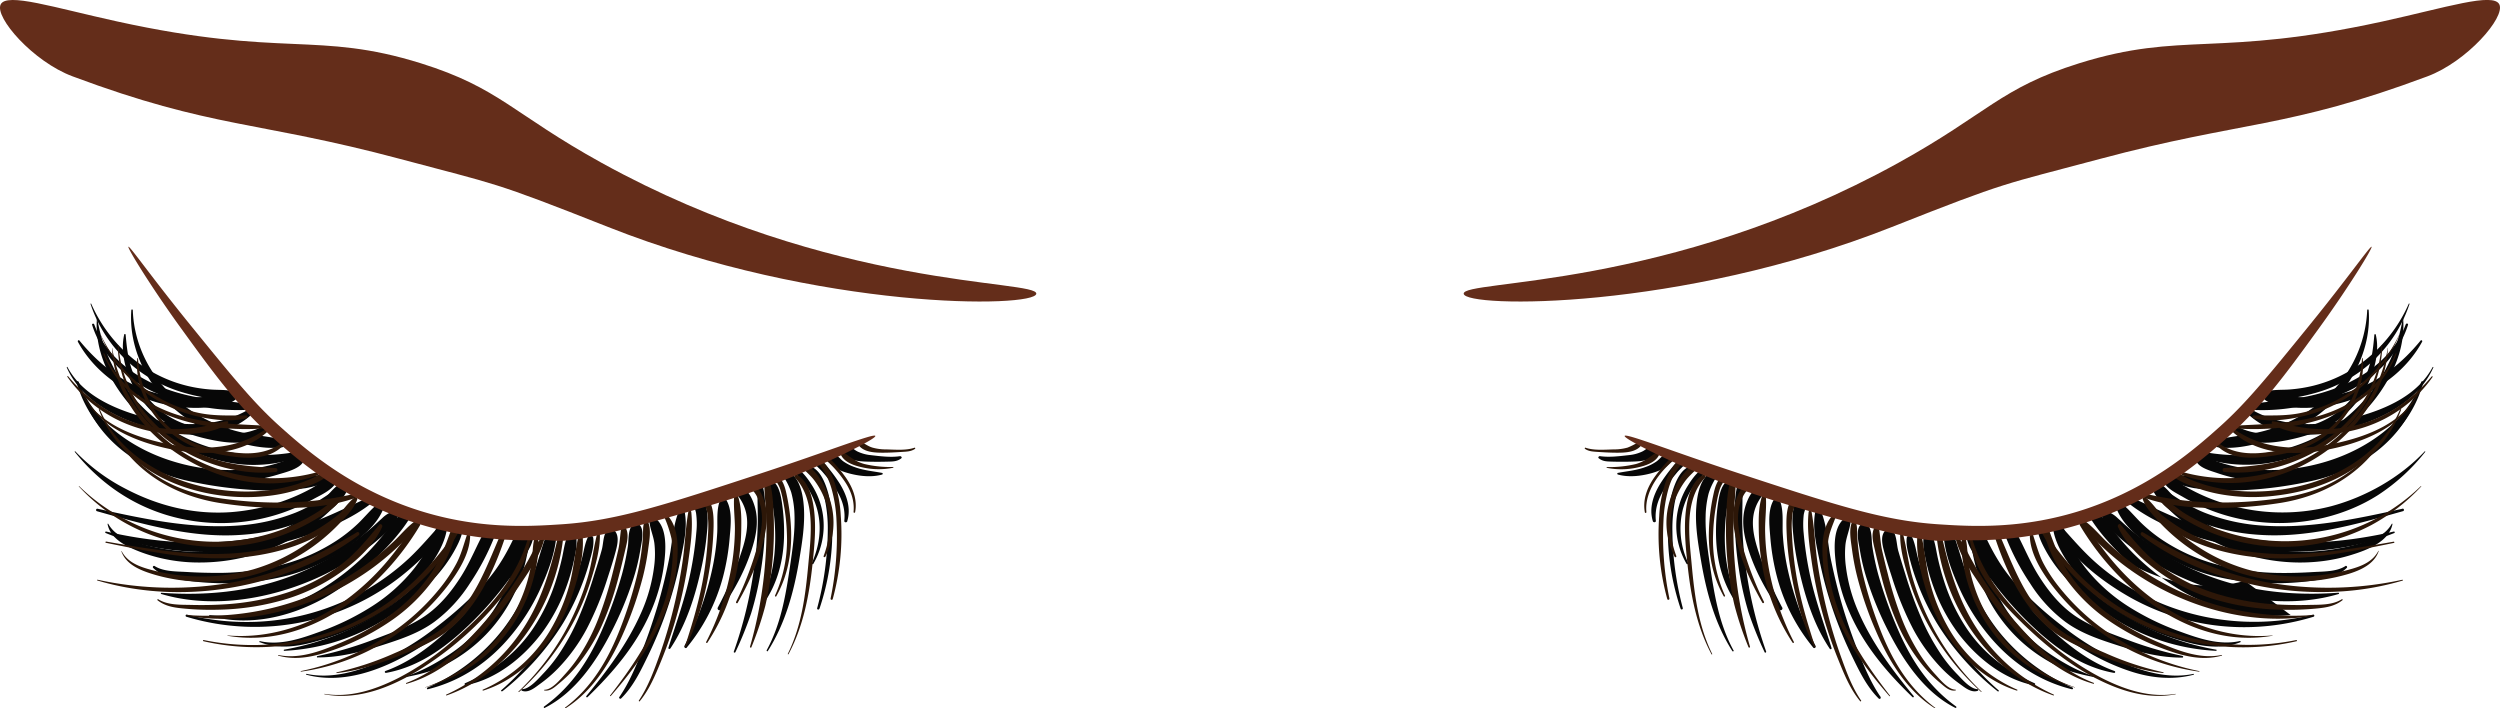 <svg xmlns="http://www.w3.org/2000/svg" width="1080" height="306" viewBox="0 0 1080 306"><g id="Слой_2" data-name="Слой 2"><g id="eyes_195095990"><g id="eyes_195095990-2" data-name="eyes_195095990"><path d="M447.68 126.91c.71-6.23-88-1.45-187.77-56.56-38.53-21.28-44.06-32.34-78.06-43C137 13.34 122.33 25 50.63 9.27 23.28 3.28 2.89-3.35.29 1.91-2.44 7.46 14.32 26.65 31.4 33 92 55.64 111.08 52.14 172.8 68.65 215.22 80 212 78 262.73 98.07 354.38 134.3 447 133.1 447.68 126.91z" fill="#642d1a"/><path d="M53.66 144.55c-1.61 6.76.3 14.58 3.14 20.75a41.37 41.37.0 0 0 13.46 16.34c6.61 4.72 14.85 7.23 22.76 8.7 7.16 1.33 16 1.9 21.54-3.62 1.15-1.15-.31-2.83-1.68-2.17-6.69 3.25-13.45 3.37-20.64 1.92s-14.39-3.23-20.5-7.37a39.56 39.56.0 0 1-12.94-15c-3.15-6.29-3.92-12.59-4.52-19.5.0-.33-.53-.45-.62-.08z" fill="#070707"/><path d="M33.09 165.25c4.19 14.51 13.86 25.67 27.09 32.84a84.2 84.2.0 0 0 46.53 9.55A64.42 64.42.0 0 0 120.12 205c3.28-1 9.37-2.42 11-5.69a1.68 1.68.0 0 0-1.42-2.48c-2.32-.3-4.65 1.4-6.76 2.2a59.86 59.86.0 0 1-6.43 2A69.51 69.51.0 0 1 102.84 203a83.85 83.85.0 0 1-28.1-3.69C57.59 194.09 40.48 182.4 34 165c-.2-.54-1-.33-.87.24z" fill="#070707"/><path d="M32.32 195.24C42.75 208.18 56 217.6 71.91 222.47a81.39 81.39.0 0 0 50.45-1.05 87 87 0 0 0 13-5.8c3.09-1.71 9.33-4.4 10.14-8.24a1.06 1.06.0 0 0-1-1.31c-3.34-.27-7 3.26-9.75 4.8a81.8 81.8.0 0 1-11 5.07 86.91 86.91.0 0 1-24.08 5.31c-16 1.11-31.32-2.7-45.43-10.1A81.66 81.66.0 0 1 32.54 195c-.14-.15-.35.07-.22.23z" fill="#070707"/><path d="M46.47 226.41c1.26 6.61 8.61 9.88 14.25 12.06A71.74 71.74.0 0 0 86.59 243a81.7 81.7.0 0 0 46.62-14.75 84.36 84.36.0 0 0 9.93-8.17c2.9-2.79 6.79-6 7.29-10.25a1.62 1.62.0 0 0-2.05-1.56c-3.86 1.43-6.39 5.61-9.31 8.39a76.48 76.48.0 0 1-10.75 8.58A78.69 78.69.0 0 1 103 236.25a81.16 81.16.0 0 1-30.94 1.06 93 93 0 0 1-14.55-3.45c-4.43-1.46-8.37-3.33-10.74-7.57a.16.16.0 0 0-.29.12z" fill="#070707"/><path d="M66.17 245.34c3.21 3.1 6.69 4.1 11 4.89a107.34 107.34.0 0 0 15.28 1.64 106.24 106.24.0 0 0 31.62-3.2 80.89 80.89.0 0 0 24.23-10.93c6.77-4.57 14.74-10.69 17.57-18.62.58-1.62-1.53-2.4-2.61-1.52-3.22 2.63-5.72 5.84-8.72 8.7a65.12 65.12.0 0 1-9.19 7.27 79.7 79.7.0 0 1-22.13 10 108.77 108.77.0 0 1-28.65 3.92c-4.59.0-9.2-.11-13.79-.39-4.44-.27-10.14-.09-14-2.58a.51.51.0 0 0-.62.79z" fill="#070707"/><path d="M90.37 266c16.77 4.74 34.43.77 49.44-7.49a99.67 99.67.0 0 0 20.13-15c6.19-5.84 12.65-12.52 17.15-19.79 1.25-2-1.73-4.41-3.33-2.57-5.31 6.15-9.95 12.67-15.77 18.4a104.58 104.58.0 0 1-19.36 15.06A79.18 79.18.0 0 1 90.4 265.71c-.15.0-.17.22.0.26z" fill="#070707"/><path d="M112.27 277.43c8.54 3.37 17.48 1.69 26-.83a103.61 103.61.0 0 0 25-11 74.81 74.81.0 0 0 19.3-17c4.78-6 10.36-14.17 10.7-22.14a1.84 1.84.0 0 0-3.41-.92c-1.91 3.36-3.08 7.19-4.88 10.64a60.09 60.09.0 0 1-6.06 9.41 74.63 74.63.0 0 1-17.91 16.13 110.77 110.77.0 0 1-22.34 11c-8.23 3-17.47 6.29-26.3 4.26a.26.26.0 0 0-.14.51z" fill="#070707"/><path d="M137.2 284c9.25.06 18.55-2.28 27.3-5.09 8.11-2.6 16.35-5.27 23.29-10.38A62.78 62.78.0 0 0 203 252a105.37 105.37.0 0 0 11-21.16c.92-2.59-3.1-4.22-4.41-1.86-3.62 6.52-6.28 13.46-10.27 19.81-3.89 6.19-8.57 12.07-14.48 16.44-6.63 4.89-14.64 7.72-22.28 10.61a157.54 157.54.0 0 1-25.41 7.58c-.39.07-.29.67.09.67z" fill="#070707"/><path d="M174.87 292.56a85.2 85.2.0 0 0 11.29-2.75 54.21 54.21.0 0 0 9.2-4.3 66.47 66.47.0 0 0 17.16-14.22A67.59 67.59.0 0 0 224.12 252a69.17 69.17.0 0 0 3.33-11.19c.65-3.16 2-7.6.18-10.56a1.38 1.38.0 0 0-2.16-.28c-2 2.49-1.77 6.14-2.36 9.16a66.92 66.92.0 0 1-29.27 43.77c-5.72 3.76-12.42 7.52-19 9.38a.13.13.0 0 0 .07.26z" fill="#070707"/><path d="M201.31 296c13.14-2.56 24.67-11.9 32.61-22.35a77 77 0 0 0 10.62-19.8 83.14 83.14.0 0 0 3.32-11.37c.79-3.62 1.63-7.25 1-10.94a2 2 0 0 0-3.53-.47c-1.43 3.19-1.78 6.63-2.54 10s-1.75 7-2.87 10.47a80.7 80.7.0 0 1-9.15 19.24c-7.34 11.24-17.61 19.07-29.84 24.37-.49.22-.12.92.35.83z" fill="#070707"/><path d="M225.58 298.45c2.83 1 5.6-1.49 7.79-3.06a58.28 58.28.0 0 0 7.55-6.48 76 76 0 0 0 12.54-17.24A135.25 135.25.0 0 0 262.38 250c1.27-3.94 2.57-7.9 3.62-11.91.83-3.14 1.84-7.51-1.38-9.57a1.8 1.8.0 0 0-2.15.28c-2 2.24-1.74 5.93-2.51 8.72-.92 3.33-1.94 6.63-3 9.93a181.77 181.77.0 0 1-7.11 19.72 95.19 95.19.0 0 1-8.82 16.05 63.62 63.62.0 0 1-6.1 7.5c-2.17 2.26-6 6.87-9.28 7a.37.37.0 0 0-.1.73z" fill="#070707"/><path d="M253.79 301.18c11-10.65 21-22.35 27.18-36.54a76 76 0 0 0 5.9-20.9c.73-5.78 1.55-15.25-3.38-19.54-1-.88-3.11-.4-2.94 1.22.32 3.12 1.69 6 2.13 9.18a40.41 40.41.0 0 1-.1 10.13 70.1 70.1.0 0 1-5.76 20.34c-5.78 13-14.5 24.69-23.52 35.62a.35.35.0 0 0 .49.49z" fill="#070707"/><path d="M289.57 280.18c6.82-10.22 10.69-22.4 13.32-34.33a121.34 121.34.0 0 0 2.68-17.68c.26-3.59.61-12.32-4.05-13.43a1.49 1.49.0 0 0-1.8 1c-.64 2 .71 4.06 1 6.09a33.92 33.92.0 0 1 .09 8.18 147.3 147.3.0 0 1-2.5 17.24c-2.25 11.16-6.16 21.75-9.55 32.58-.15.48.52.71.78.33z" fill="#070707"/><path d="M311.54 263.23c6.18-8.87 11.35-18.59 14.16-29.11 1.28-4.82 1.8-9.91.5-14.78-.85-3.18-3.11-8.79-7-8.91a1.36 1.36.0 0 0-1.35 1.35c.23 1.8 1.42 2.86 2.31 4.4a18.4 18.4.0 0 1 2.29 6c.86 4.67-.08 9.48-1.42 14a149.26 149.26.0 0 1-10.92 26.23.82.82.0 0 0 1.42.83z" fill="#070707"/><path d="M330 260.55c5.86-8.49 8.4-18.25 8.7-28.53a86.5 86.5.0 0 0-.95-15.17c-.47-3.16-1.61-9.29-5.67-9.47a1.23 1.23.0 0 0-1.22 1.22c.08 1.69 1.23 3 1.79 4.56a31.87 31.87.0 0 1 1.24 5.72 86.28 86.28.0 0 1 1 14.09c-.08 9.17-1.86 18.69-6 26.94a.64.64.0 0 0 1.1.64z" fill="#070707"/><path d="M351.39 243.51A32.6 32.6.0 0 0 351 210c-1.86-3-4.38-6.6-7.6-8.27-.64-.34-1.63.41-1.1 1.1 2 2.63 4.5 4.72 6.33 7.52A33.71 33.71.0 0 1 353 220c2.13 7.76 1 15.9-2.25 23.17-.2.44.41.82.66.39z" fill="#070707"/><path d="M366 225.18c1.71-5.6-.18-11.2-3.11-16.05a67.22 67.22.0 0 0-4.93-6.83c-1.48-1.88-2.89-3.89-5.51-3.68-.61.0-1.21.75-.77 1.35 1 1.44 2.41 2.49 3.58 3.83a78.89 78.89.0 0 1 5 6.3c3.14 4.45 5.06 9.39 4.48 14.9-.08.77 1.09.87 1.3.18z" fill="#070707"/><path d="M381.07 204.3c-4-.76-8-1.08-11.85-2.51a19.58 19.58.0 0 1-4.89-2.48c-1.37-1-2.24-2.41-3.84-3.1-1-.43-2.74.0-2.56 1.47.52 4.08 5.25 5.84 8.79 6.8 4.52 1.23 9.79 1.81 14.35.53.33-.09.37-.64.0-.71z" fill="#070707"/><path d="M379.84 197.63a0 0 0 1 0 0-.06.0.0.0 0 0 0 .06z" fill="#070707"/><path d="M388.75 197.08c-4 .6-8.66.0-12.69-.47a17.3 17.3.0 0 1-5.47-1.49c-1.64-.77-2.91-2.26-4.65-2.7a1.82 1.82.0 0 0-2.21 2.22c.88 4.38 7.62 4.69 11.11 4.79 2.83.09 5.67.08 8.5.0 2.22-.05 4.15.0 6-1.42.49-.39-.07-1-.54-.93z" fill="#070707"/><path d="M132.32 291.47c15.94 4.28 32.63-2.07 46.3-10.14 13.44-7.93 26.58-18.36 36.47-30.48 5.15-6.32 9.82-13.56 10.54-21.86.08-1-1.48-1.42-1.88-.51-3.73 8.52-7.92 16.34-14.18 23.3a160.1 160.1.0 0 1-20.47 18.65 121.08 121.08.0 0 1-24.68 15.19c-9.89 4.46-21.14 7.79-32 5.49a.19.19.0 0 0-.1.36z" fill="#070707"/><path d="M122.78 281.17a90.8 90.8.0 0 0 46.9-15.87 98.61 98.61.0 0 0 18.87-16.5 60.7 60.7.0 0 0 7.4-10.25c1.91-3.4 4.25-7.78 4-11.78a1.52 1.52.0 0 0-2.81-.77c-2 3.4-2.92 7.42-4.91 10.89a62.33 62.33.0 0 1-7.39 10.16A95.11 95.11.0 0 1 166.76 263a114.91 114.91.0 0 1-44 17.65c-.29.06-.22.54.07.53z" fill="#070707"/><path d="M80.48 266.42a102.06 102.06.0 0 0 95.76-19.91c7-5.93 13.44-12.56 17.49-20.81.47-.95-.74-2-1.54-1.19-5.16 5.57-10 11.51-15.53 16.7a101.22 101.22.0 0 1-18.37 13.58 103.28 103.28.0 0 1-47.67 13.83 105.59 105.59.0 0 1-29.89-3.12.48.48.0 0 0-.25.92z" fill="#070707"/><path d="M69.7 256.62c18.66 5.53 39.33 3.25 57.5-3.07a118.06 118.06.0 0 0 25.43-12.39 103.43 103.43.0 0 0 11.25-8.51 67 67 0 0 0 5.22-4.88 10.33 10.33.0 0 0 3-5.48 1.31 1.31.0 0 0-1.6-1.59 12.46 12.46.0 0 0-5.36 3.12c-1.55 1.39-3.05 2.84-4.63 4.2a121 121 0 0 1-10.74 8.26A112.29 112.29.0 0 1 125.47 249c-17.84 6.67-36.8 8.47-55.69 7.08a.29.29.0 0 0-.08.57z" fill="#070707"/><path d="M45.72 230.29c28.6 11.74 62.34 10.16 91-.44 8.21-3 16.28-6.72 23.23-12.06a1.48 1.48.0 0 0-1.5-2.56c-8.89 4.08-17.59 8.5-26.9 11.64a143.74 143.74.0 0 1-28.07 6.45c-19.34 2.41-38.66.63-57.59-3.69a.34.34.0 0 0-.19.66z" fill="#070707"/><path d="M41.89 220.85c20.34 5.72 41.35 11.79 62.71 10.18a85.06 85.06.0 0 0 25.67-5.77c7.74-3.14 15.86-7.63 20.52-14.83a1.23 1.23.0 0 0-1.67-1.67c-7 4.51-13.48 9.49-21.28 12.64a82.45 82.45.0 0 1-25 5.64c-20.48 1.48-40.76-2.87-60.64-7.26a.55.55.0 0 0-.29 1.07z" fill="#070707"/><path d="M38.79 177.84c8.26 15.7 24.29 25.64 41.21 29.63a171.18 171.18.0 0 0 29.72 4.21 122.06 122.06.0 0 0 15.42-.06q3.51-.26 7-.75a41.28 41.28.0 0 0 8.14-2.31 1.78 1.78.0 0 0-1-3.43c-2.52.34-4.95.35-7.48.75s-5.16.68-7.76.87a125.1 125.1.0 0 1-13.83.13 189.18 189.18.0 0 1-28.67-3.22c-8.72-1.72-17.2-4.46-24.7-9.31a73.11 73.11.0 0 1-17.72-16.8c-.17-.23-.49.06-.37.29z" fill="#070707"/><path d="M41.87 137.36c-1.18 15.3 6.66 29.72 17 40.56A74.1 74.1.0 0 0 99.62 2e2a58.64 58.64.0 0 0 28-2 1.35 1.35.0 0 0-.71-2.61c-19.44 3.36-39.89-.38-56.09-11.8A69.37 69.37.0 0 1 42 137.34c0-.09-.15-.06-.15.0z" fill="#070707"/><path d="M56.73 134c-1.19 15.85 6.48 31.77 18.16 42.25a66.08 66.08.0 0 0 21.33 12.61c7.82 2.9 17.15 5.44 25.54 4.39 1.75-.22 2.54-3 .46-3.39-7.74-1.62-15.5-2-23.08-4.5a66.66 66.66.0 0 1-21.32-11.41C65.65 164 57.92 149.71 57.37 134a.32.32.0 0 0-.64.0z" fill="#070707"/><path d="M39.79 140.35c3.74 12.05 13 21.77 24 27.7a75 75 0 0 0 20.76 7.1A82.92 82.92.0 0 0 107.8 177c1.21-.1 1.69-2 .31-2.29-7-1.26-14.11-1.63-21.12-2.81a79.42 79.42.0 0 1-20.47-6c-11.4-5.3-21.38-13.68-25.81-25.75-.21-.56-1.1-.34-.92.26z" fill="#070707"/><path d="M28.83 158.74c5.86 13.21 19 20.74 32.2 25 15.6 5.08 35.15 7.25 48-5a1.23 1.23.0 0 0-1.48-1.92c-14.28 8.34-30.58 7.51-46 3.21-12.53-3.5-26-9.4-32.41-21.46-.1-.18-.35.0-.27.16z" fill="#070707"/><path d="M33.63 147.62c6.06 11.1 16.35 19.34 28 24.09a62.12 62.12.0 0 0 21 4.46 54.32 54.32.0 0 0 10.19-.58c3.1-.46 7.35-1.14 9.53-3.6a1.15 1.15.0 0 0-.5-1.91c-2.79-.7-6 .36-8.77.77a78 78 0 0 1-10.45.9A56.76 56.76.0 0 1 63 168.45c-11.47-4.08-21.06-12-28.69-21.34-.31-.39-.89.1-.66.51z" fill="#070707"/><path d="M39.11 131.32a58.91 58.91.0 0 0 22.24 29.8 61.62 61.62.0 0 0 18.52 8.66c6 1.68 14.2 3.57 20.33 1.45 1-.35 1.23-2 0-2.3-2.94-.62-6-.43-9-.65a62.87 62.87.0 0 1-10-1.52 59.05 59.05.0 0 1-18.13-7.69A63.86 63.86.0 0 1 39.4 131.2c-.07-.17-.35.0-.29.12z" fill="#070707"/><path d="M217 298.65a113.39 113.39.0 0 0 26.27-29.48 106 106 0 0 0 8.38-17.28 98.49 98.49.0 0 0 3.05-9.37c.88-3.27 2-6.69 1.59-10.09-.12-1.05-1.65-1.78-2.22-.6-1.38 2.8-1.77 5.87-2.54 8.89s-1.68 6-2.68 9a115.67 115.67.0 0 1-8 18 107.56 107.56.0 0 1-24.3 30.46c-.28.24.13.64.42.41z" fill="#070707"/><path d="M206.48 273.42a0 0 0 1 0 0-.06s0 .06.0.06z" fill="#070707"/><path d="M184.94 297.72c14.32-3.51 26.51-11.87 35.85-23.2A89.28 89.28.0 0 0 233 255.3c3.25-7.05 6.31-14.7 7.22-22.45.33-2.79-3.8-3-4.63-.63-2.42 6.84-4 13.83-7 20.47a93.88 93.88.0 0 1-11.09 18.88A82.7 82.7.0 0 1 184.72 297a.4.4.0 0 0 .22.77z" fill="#070707"/><path d="M235.4 305.76c13.08-6.58 22.18-20 28.67-32.69a146.71 146.71.0 0 0 9.37-22.48 87.31 87.31.0 0 0 3.18-13c.45-3 2.13-9-.68-11.16a1.73 1.73.0 0 0-2-.26c-2.84 1.86-2.24 6.91-2.71 9.93a109.44 109.44.0 0 1-2.57 12.13 186.15 186.15.0 0 1-7.85 22.23c-5.79 13.79-13.44 25.92-25.74 34.75a.34.34.0 0 0 .35.59z" fill="#070707"/><path d="M268.34 301.71c5.16-5.07 8.32-11.67 11.45-18.11a174.91 174.91.0 0 0 8.28-20 172 172 0 0 0 5.83-21.39c1.41-6.94 3.26-14.36 1.82-21.41-.28-1.36-2-1-2.45.0-2.64 6.47-2.85 13.78-4.21 20.61S286 255.22 284 262c-2 6.58-4.18 13.08-6.73 19.45-2.68 6.72-5.58 13.7-9.73 19.67-.33.48.39 1 .79.61z" fill="#070707"/><path d="M296.68 279.74a80.46 80.46.0 0 0 15.69-30.63 98.13 98.13.0 0 0 2.86-16.94c.44-5.25 1.37-12.43-2-17a1 1 0 0 0-1.74.0c-2.23 4.45-1.39 10.21-1.65 15a101.66 101.66.0 0 1-2.45 17A132 132 0 0 1 295.68 279c-.32.6.52 1.36 1 .77z" fill="#070707"/><path d="M317.67 281.78a156 156 0 0 0 6.84-16.88 130.07 130.07.0 0 0 4.3-19.09 149 149 0 0 0 1.72-18.38c.19-6.19.36-12.76-1.33-18.77a.85.85.0 0 0-1.67.22c-.59 6 0 12-.2 18A160.51 160.51.0 0 1 325.67 246 182 182 0 0 1 317 281.51c-.14.36.47.62.63.27z" fill="#070707"/><path d="M331.69 281.25c7.59-11.94 11.29-25.64 13.6-39.46 1.24-7.41 2.46-15 2-22.5-.37-5.61-1.67-13.2-7.26-16-1.24-.62-2.89.7-2 2a27.49 27.49.0 0 1 3.8 7.48 41 41 0 0 1 1.39 9.73c.25 7.1-.78 14.22-1.8 21.22-1.87 12.8-3.93 25.69-10.21 37.18a.32.32.0 0 0 .55.32z" fill="#070707"/><path d="M354 263a105.71 105.71.0 0 0 5.56-35.72 55.32 55.32.0 0 0-1.73-14.09c-1.08-3.87-3-9.27-6.78-11.31a.55.55.0 0 0-.74.74c.92 2.06 2.47 3.77 3.49 5.79a32.22 32.22.0 0 1 2.45 7 60.23 60.23.0 0 1 1.35 14A132.37 132.37.0 0 1 353 262.79a.48.48.0 0 0 .92.25z" fill="#070707"/><path d="M166.77 290.69C181.84 288 194 278.52 204.64 268a150.72 150.72.0 0 0 14.88-17.24q3.31-4.44 6.31-9.11c2-3.17 4.12-6.19 4.61-10 .2-1.57-1.86-1.95-2.81-1.16-2.64 2.18-4.11 5.31-5.91 8.19s-3.84 5.92-5.92 8.78a156.9 156.9.0 0 1-14.19 16.81c-9.88 10.24-21.45 20.7-35.06 25.58a.42.42.0 0 0 .22.82z" fill="#070707"/><path d="M59.3 154.84c-1.34 14 7.48 28.43 19.22 35.54 6.93 4.21 15.26 6 23.24 7 6.91.82 14.74.6 20.08-4.45.56-.52-.17-1.52-.83-1.08-5.93 4-12.75 4.48-19.68 3.65-7.69-.93-15.72-2.53-22.42-6.58-12.16-7.35-18.4-20.23-19.29-34.06a.16.16.0 0 0-.32.0z" fill="#2d1708"/><path d="M42.73 177c11 29.35 45.93 41 75 37a63.75 63.75.0 0 0 12.85-3.12c3.55-1.27 8.35-2.78 10.92-5.62a.83.83.0 0 0-.8-1.38c-2.06.52-3.87 1.8-5.79 2.69a55.85 55.85.0 0 1-7.2 2.74A68.69 68.69.0 0 1 114.09 212a85.1 85.1.0 0 1-27.95-2.12c-18-4.36-35.56-15.35-43-33-.11-.26-.54-.16-.44.12z" fill="#2d1708"/><path d="M34.07 210.15a81.29 81.29.0 0 0 90.48 20.06 86 86 0 0 0 12-6c3.5-2.13 8.41-4.74 10.55-8.36.22-.36-.15-.93-.58-.76-3.31 1.25-6.13 4.07-9.11 5.95a81.12 81.12.0 0 1-10.76 5.76 85.4 85.4.0 0 1-23.44 6.61 83.28 83.28.0 0 1-46.75-7.86A83 83 0 0 1 34.18 210c-.07-.07-.18.0-.11.12z" fill="#2d1708"/><path d="M52.39 238.07c2.12 6.24 9.23 8.7 15 10.37a76 76 0 0 0 25.82 2.69 80.92 80.92.0 0 0 44.22-16.68 82.86 82.86.0 0 0 9.53-8.63c2.75-2.93 6-6.19 7.36-10 .29-.83-.8-1.25-1.35-.78-3.35 2.81-5.75 6.77-8.8 9.92A80 80 0 0 1 133.69 234a78.74 78.74.0 0 1-24.4 12 83.07 83.07.0 0 1-45.64-.28c-4.52-1.34-8.81-3.28-11.11-7.64.0-.08-.18.0-.15.06z" fill="#2d1708"/><path d="M68 259.28c3.14 2.44 6.53 3.11 10.4 3.51A119.34 119.34.0 0 0 94 263.4a108.12 108.12.0 0 0 30.41-4.83A81.1 81.1.0 0 0 148 246.64c6.71-5 13.61-11.31 17.09-19 .33-.73-.61-1.69-1.23-.94C158.57 233 153.67 239.2 147 244.17a80.08 80.08.0 0 1-22.28 11.61 107.31 107.31.0 0 1-28.12 5.32c-4.67.29-9.36.34-14 .23s-10.14.15-14.24-2.45c-.24-.14-.54.22-.31.4z" fill="#2d1708"/><path d="M98.23 274.64c34.43 6 66.47-19.52 83.15-47.59.71-1.2-1.06-2.17-1.83-1.07-4.73 6.69-9.29 13.35-14.84 19.4A103.54 103.54.0 0 1 146 261.6c-14 9.3-30.88 14.35-47.71 12.91-.07.0-.09.12.0.13z" fill="#2d1708"/><path d="M120.12 283.2c8.67 2.5 17.38.0 25.56-3a105.26 105.26.0 0 0 24-12.54 75.47 75.47.0 0 0 17.67-17.41c4.63-6.44 8.93-14.36 9.77-22.38.12-1.08-1.47-1.15-1.79-.24-2.64 7.47-5.17 14.49-9.76 21A74.48 74.48.0 0 1 168.17 266a109.86 109.86.0 0 1-22 12.09c-8.1 3.38-17.05 6.72-25.93 4.87a.14.14.0 0 0-.07.26z" fill="#2d1708"/><path d="M145.5 290.76c8.9-.91 17.52-3.73 25.79-7 7.78-3.09 15.74-6.2 22.36-11.44 12-9.55 19.39-24.89 24.21-39.17.43-1.28-1.66-2.19-2.2-.93-5.91 13.7-11.07 28.08-22.93 37.94-6.47 5.38-14.48 8.66-22.13 11.94a129.72 129.72.0 0 1-25.15 8.34c-.18.0-.14.36.05.34z" fill="#2d1708"/><path d="M183.68 297c13.9-4 25.89-11.5 34.86-23a67.54 67.54.0 0 0 13.35-30.67c.56-3.46 1.41-7.54.4-10.95a.7.7.0 0 0-1.33.0c-1 3.26-.74 7-1.28 10.34A69.06 69.06.0 0 1 227.24 253a67.84 67.84.0 0 1-10.05 19.61 70 70 0 0 1-33.54 24.31c-.08.0-.05.15.0.13z" fill="#2d1708"/><path d="M208.75 298.34c12.38-3.89 22.75-13 29.9-23.67a76.19 76.19.0 0 0 9.34-19.9c2.2-7.06 4.28-15.26 3.75-22.71-.07-1-1.65-1.38-1.9-.26-1.53 6.92-2 14-3.86 20.84a79.21 79.21.0 0 1-8.65 20.23 63 63 0 0 1-28.75 25.06c-.23.1-.07.49.17.41z" fill="#2d1708"/><path d="M235.17 298.28c2.62.47 4.7-1.66 6.59-3.23a55.35 55.35.0 0 0 7.2-7.16A77.13 77.13.0 0 0 259.63 271a130.52 130.52.0 0 0 7.63-21.84c1-3.78 1.92-7.59 2.8-11.4.74-3.19 1.94-7.21.0-10.16-.39-.58-1.47-.59-1.62.21-.61 3.21-.6 6.45-1.35 9.68s-1.54 6.58-2.38 9.85a166.3 166.3.0 0 1-6.18 19.8 86.48 86.48.0 0 1-8.43 16.44 63.32 63.32.0 0 1-5.79 7.46c-2.08 2.27-5.78 6.92-9.06 6.93-.2.0-.26.33-.05.36z" fill="#2d1708"/><path d="M263.81 300.72c9.81-11.25 18.68-23.37 24-37.44a75 75 0 0 0 4.79-21.56c.39-6.08.26-13.95-4-18.79a.86.86.0 0 0-1.44.83 53.43 53.43.0 0 1 2.9 8.78 42.4 42.4.0 0 1 .39 10.19 72.42 72.42.0 0 1-4.76 21c-5.08 13.41-13.37 25.45-22.12 36.71-.13.17.09.42.24.25z" fill="#2d1708"/><path d="M296.26 279.55c5.39-10.89 8.57-22.83 10.42-34.81a129.35 129.35.0 0 0 1.59-17.35c.06-4 0-10.36-3.62-13-.56-.4-1.18.27-1.07.83.48 2.36 1.72 4.44 2.09 6.89a43.72 43.72.0 0 1 .22 8.17 149.3 149.3.0 0 1-1.7 17c-1.73 11-4.87 21.54-8.32 32.07-.07.22.28.38.39.16z" fill="#2d1708"/><path d="M318.66 260.43c5.22-9.13 9.57-19 11.74-29.34 1-4.58 1.3-9.37.0-13.91-1-3.35-3-7.76-6.5-9a.68.68.0 0 0-.76 1c1.06 1.71 2.59 3 3.6 4.82a18.66 18.66.0 0 1 2 5.52c1 4.9.15 10-1.09 14.75A137.41 137.41.0 0 1 318 260c-.23.47.45.88.71.41z" fill="#2d1708"/><path d="M335.36 257.58c4.9-8.73 6.71-18.48 6.4-28.44A87 87 0 0 0 340 214.49c-.66-3.26-1.66-8-5.1-9.36-.52-.21-.92.47-.69.9 1 1.86 2.2 3.3 2.88 5.36a49 49 0 0 1 1.39 6 83.45 83.45.0 0 1 1.46 13.19 58.23 58.23.0 0 1-5.12 26.67c-.17.36.35.68.55.32z" fill="#2d1708"/><path d="M356.53 240.52a32.49 32.49.0 0 0 2.28-23.73c-1.8-6.31-6.32-14.65-12.62-17.48a.81.81.0 0 0-1 1.27c2.19 2.59 4.9 4.56 6.91 7.35a34 34 0 0 1 4.77 9.39c2.41 7.55 1.7 15.55-1.07 22.9-.15.41.51.68.71.3z" fill="#2d1708"/><path d="M369.4 221.32c1.05-5.42-.92-10.54-4-15a65 65 0 0 0-5.52-6.75c-1.53-1.7-2.85-3.21-5.18-3.51-.49-.07-.55.61-.23.84a44.65 44.65.0 0 1 10.06 10.51c2.9 4.07 4.69 8.73 4.2 13.79.0.37.58.45.65.09z" fill="#2d1708"/><path d="M385.77 201.74a48.93 48.93.0 0 1-12.42-1.3c-3.61-1-5.88-2.88-8.86-5-.75-.53-1.49.47-1.16 1.16 1.57 3.23 5.9 4.59 9.17 5.29a31.82 31.82.0 0 0 13.32.19.19.19.0 0 0-.05-.37z" fill="#2d1708"/><path d="M381.79 192a0 0 0 1 0 0 0 0 0 0 1 0 0 0z" fill="#2d1708"/><path d="M395.05 193.41c-3.71 1.3-8.49.8-12.36.73a21.45 21.45.0 0 1-5.8-.78c-1.89-.57-3.21-1.64-4.91-2.55-.76-.41-1.74.44-1.23 1.23 2.14 3.34 7.08 3.53 10.63 3.53 2.75.0 5.49-.16 8.23-.34 2-.13 3.94-.14 5.65-1.31.25-.17.11-.62-.21-.51z" fill="#2d1708"/><path d="M140.14 299.93c15.86 3.06 31.9-4.35 44.78-13A141.84 141.84.0 0 0 219 255.1c5-6.72 9.24-14.34 10.18-22.8.07-.57-.84-.66-1-.13-5.19 18.5-18.42 32.44-32.67 44.7a117.9 117.9.0 0 1-23.71 16.18c-9.69 4.88-20.64 8.52-31.59 6.7-.12.0-.17.16-.05.18z" fill="#2d1708"/><path d="M130 290.16a95.63 95.63.0 0 0 45.29-19.1A97.37 97.37.0 0 0 193 253.55c4.68-6 9.91-14 10.11-22a.76.76.0 0 0-1.48-.2c-1.37 4.07-2.37 8.07-4.37 11.91A66.1 66.1.0 0 1 190.15 254a96.67 96.67.0 0 1-17.25 16.69A107.71 107.71.0 0 1 130 289.9c-.17.0-.1.28.07.26z" fill="#2d1708"/><path d="M87.87 277a102.55 102.55.0 0 0 93.69-25.76 81.49 81.49.0 0 0 16.53-21.41.49.49.0 0 0-.85-.5c-9 12.73-19.05 24.19-32.24 32.76a102.64 102.64.0 0 1-47.38 16.22A104.39 104.39.0 0 1 88 276.5c-.3-.06-.43.39-.13.46z" fill="#2d1708"/><path d="M80.68 266c18.89 3.36 38.73.11 56.33-7.22a116.74 116.74.0 0 0 24-13.48 108.31 108.31.0 0 0 10.55-8.82c3.29-3.14 6.72-6.34 8.67-10.49.24-.52-.31-1.31-.89-.89-3.44 2.5-6.1 5.8-9.16 8.74a118.44 118.44.0 0 1-10.59 9 114.51 114.51.0 0 1-23.09 13.49 118.94 118.94.0 0 1-55.75 9.36c-.16.0-.2.25.0.28z" fill="#2d1708"/><path d="M42.06 250.77c29.25 8.75 61.66 5.71 89.56-6.24a106.34 106.34.0 0 0 23.3-13.28c.73-.57.1-1.8-.75-1.29-16.73 10.15-34.19 18-53.53 21.59a150.15 150.15.0 0 1-58.49-1.11.17.17.0 0 0-.09.33z" fill="#2d1708"/><path d="M45.8 234.5c20.58 4.2 41.78 8.63 62.86 5.79 16.22-2.18 34.71-8.66 44.65-22.48.42-.59-.47-1.19-1-.74-6.29 5.71-12.86 10.81-20.61 14.43a83 83 0 0 1-24.38 6.9c-20.52 2.69-41.23-.9-61.42-4.44-.34-.06-.5.46-.14.54z" fill="#2d1708"/><path d="M51.26 190.9c9.9 14.91 26 23.52 43.43 26.35a176.9 176.9.0 0 0 29.26 2.2c10.18-.07 20.36-1 30-4.51a.89.89.0 0 0-.48-1.72c-18.67 4.63-38.32 4.8-57.33 2.19-9-1.24-17.87-3.61-25.81-8.17a67.18 67.18.0 0 1-18.86-16.48c-.08-.11-.26.0-.18.14z" fill="#2d1708"/><path d="M48.42 150.33c1.14 30.58 31.62 54.37 60.19 58a63.17 63.17.0 0 0 28.61-3 .67.67.0 0 0-.36-1.3 72.48 72.48.0 0 1-57.69-8.57c-15.83-10.1-27.84-26.34-30.67-45.13a0 0 0 0 0-.08.0z" fill="#2d1708"/><path d="M50.91 149.39c.16 15.65 8.53 30.54 20.67 40.17 12.77 10.14 31.1 16 47.43 14.37a.86.86.0 0 0 0-1.72c-8.14-.53-16.11-1-24-3.17a66.65 66.65.0 0 1-21.61-10.38c-12.58-9.29-21.12-23.55-22.15-39.27a.16.16.0 0 0-.32.0z" fill="#2d1708"/><path d="M44.68 152.92C55.25 180 88.45 187 114.41 185.06a.59.59.0 0 0 0-1.17c-14.36-.8-28.75-.82-42.31-6.32-11.64-4.72-22-13-27-24.78-.11-.27-.57-.16-.46.13z" fill="#2d1708"/><path d="M35.66 170.78c6.76 12.57 20.39 18.93 33.68 22.26 15.74 4 34.43 4.74 47-7.27.49-.46-.18-1.38-.74-1C102.13 195 85 194.74 69.32 191.12c-12.87-3-26.55-8.48-33.52-20.42a.08.08.0 0 0-.14.08z" fill="#2d1708"/><path d="M29.13 162.83A57.7 57.7.0 0 0 58 184.36a60.63 60.63.0 0 0 20.35 3.18c6.32-.09 14.71-.71 20-4.51.41-.29.34-1.12-.28-1.06-3 .3-6 1.4-9 2a63.84 63.84.0 0 1-10.21 1.33 57.91 57.91.0 0 1-20-2.53c-11.61-3.61-21.68-10.94-29.44-20.23-.16-.18-.47.06-.34.26z" fill="#2d1708"/><path d="M43.53 144.91A60 60 0 0 0 67.3 172.56a60.75 60.75.0 0 0 19.18 7.58c6.38 1.34 13.65 2.17 20 .53a.6.6.0 0 0-.16-1.18c-6.94-.08-13.55.34-20.42-1.11a59.5 59.5.0 0 1-18.35-7.19 62.63 62.63.0 0 1-23.93-26.36c0-.1-.17.0-.13.08z" fill="#2d1708"/><path d="M224.24 298.93a111.67 111.67.0 0 0 24-31.14 108.13 108.13.0 0 0 7.23-17.8c1.87-6.07 3.85-12.89 3.68-19.29a.6.6.0 0 0-1.17-.16c-1.6 6.13-2.24 12.45-4 18.57a113.84 113.84.0 0 1-7.13 18.38A108.77 108.77.0 0 1 224 298.72c-.14.13.06.33.2.21z" fill="#2d1708"/><path d="M213.12 277.69s0 0 0 0a0 0 0 1 0 0 0z" fill="#2d1708"/><path d="M192.94 300.43c28-9.83 47-38.77 50.31-67.63.16-1.33-2-1.6-2.31-.32-3.39 14.71-7.58 28.71-16.39 41.21a78 78 0 0 1-31.76 26.38c-.21.09-.06.44.15.36z" fill="#2d1708"/><path d="M244.29 306c12.17-7.69 20-20.79 25.54-33.75a155.77 155.77.0 0 0 7.89-23A103.08 103.08.0 0 0 280 237.39c.47-3.65 1.48-8.62-.1-12-.34-.73-1.29-.39-1.53.2-.71 1.76-.52 3.65-.61 5.52s-.27 3.88-.49 5.8a99.34 99.34.0 0 1-2.32 12.69A180.18 180.18.0 0 1 268.15 271c-5.15 13.45-12.32 25.89-24 34.64-.17.13.0.42.18.3z" fill="#2d1708"/><path d="M276.36 302.93c4.19-5.08 6.72-11.2 9.19-17.25a184 184 0 0 0 11.74-42.81c1-7.14 2.13-14.5 1.34-21.7-.07-.65-1.11-.93-1.25-.17-1.24 6.84-1.42 13.81-2.39 20.69a211.92 211.92.0 0 1-10 41.13c-2.41 6.78-5 13.82-9 19.81-.16.23.21.52.4.3z" fill="#2d1708"/><path d="M305.61 277.6a88.34 88.34.0 0 0 12.88-31.9A97.88 97.88.0 0 0 320.22 229c.1-5.33.16-11.19-2-16.18-.22-.52-.89-.18-.94.25-.62 5.25.27 10.66.2 15.93a102 102 0 0 1-1.69 17 114 114 0 0 1-10.73 31.32.32.32.0 0 0 .55.32z" fill="#2d1708"/><path d="M324.62 279.54a144.07 144.07.0 0 0 6-17.86 135.49 135.49.0 0 0 3-18.44 149.51 149.51.0 0 0 .66-18.81c-.18-6.11-.4-12.6-2.4-18.44a.85.85.0 0 0-1.67.22c-.25 6.07.68 12.16.85 18.22a166.6 166.6.0 0 1-.49 18.29A180.19 180.19.0 0 1 324 279.36c-.13.43.51.59.66.18z" fill="#2d1708"/><path d="M340.61 282.64c6.61-12.34 9.1-26.18 10.51-40 .77-7.49 1.49-15.08.51-22.59-.71-5.49-2.32-12-7.4-15a.75.75.0 0 0-.9 1.17c9.26 9.62 6.94 25.81 5.83 37.93-1.2 13.12-2.92 26.36-8.82 38.3-.09.18.18.34.27.16z" fill="#2d1708"/><path d="M359.73 258.82a106.06 106.06.0 0 0 3.49-35.95 55.14 55.14.0 0 0-2.53-14c-1.3-3.8-3.56-9.11-7.41-10.94a.54.54.0 0 0-.74.74c1 2 2.67 3.6 3.8 5.55a32.15 32.15.0 0 1 2.87 6.85A60.38 60.38.0 0 1 361.38 225a132.34 132.34.0 0 1-2.57 33.58.48.48.0 0 0 .92.25z" fill="#2d1708"/><path d="M175.64 295.41c14.21-4 25.39-14.06 35.1-24.8a152.44 152.44.0 0 0 13.42-17.28c4.06-6.05 9-12.91 10.85-20a.83.83.0 0 0-1.51-.63c-2.12 2.9-3.58 6.23-5.34 9.36s-3.62 6.21-5.59 9.22a156.91 156.91.0 0 1-13.18 17.3c-9.34 10.7-20.35 21.35-33.87 26.45a.21.21.0 0 0 .12.4z" fill="#2d1708"/><path d="M378.14 188.31c-.52-1.25-21.07 6.89-49.21 16.12-41.55 13.65-62.33 20.47-86.25 22.06-15 1-37.48 2.27-64.2-6.78-28.24-9.58-46.73-25.81-57.4-35.35-11.47-10.27-20.56-21.46-38.75-43.84C65.65 120 56.06 106.17 55.47 106.59s9.9 17.51 22.62 35.06c15.22 21 25.39 35 42.42 49.78 9.56 8.27 25.14 21.53 49.49 31.1a158.09 158.09.0 0 0 63.91 10.75c8.08-.33 5.87 4.53 66.56-13.1 21.08-6.13 36.22-11.23 59-21.68C367.51 194.81 378.53 189.25 378.14 188.31z" fill="#642d1a"/><path d="M632.32 126.91c-.71-6.23 88-1.45 187.77-56.56 38.53-21.28 44.06-32.34 78.06-43 44.82-14 59.52-2.41 131.22-18.1 27.35-6 47.74-12.62 50.34-7.36 2.73 5.55-14 24.74-31.11 31.11C988 55.64 968.92 52.14 907.2 68.65 864.78 80 868 78 817.27 98.07 725.62 134.3 633 133.1 632.32 126.91z" fill="#642d1a"/><path d="M1025.72 144.63c-.6 6.91-1.37 13.21-4.52 19.5a39.63 39.63.0 0 1-12.94 15c-6.1 4.15-13.36 5.93-20.5 7.37s-14 1.33-20.64-1.92c-1.36-.66-2.84 1-1.68 2.17 5.59 5.53 14.37 4.94 21.54 3.62 7.91-1.46 16.16-4 22.76-8.7a41.37 41.37.0 0 0 13.46-16.34c2.84-6.17 4.75-14 3.14-20.75-.09-.37-.59-.26-.62.08z" fill="#070707"/><path d="M1046 165c-6.52 17.39-23.63 29.08-40.78 34.31a83.6 83.6.0 0 1-28.1 3.69 69.51 69.51.0 0 1-13.69-1.95 60.57 60.57.0 0 1-6.43-2c-2.11-.8-4.44-2.5-6.76-2.2a1.68 1.68.0 0 0-1.42 2.48c1.47 2.91 6.29 4.08 9.19 5.09a63.72 63.72.0 0 0 12 2.86 79.67 79.67.0 0 0 23.73-.55c15.38-2.51 30.57-8.9 41.43-20.33a50.75 50.75.0 0 0 11.68-21.15c.17-.57-.67-.78-.87-.24z" fill="#070707"/><path d="M1047.46 195c-10.67 11.33-25.41 19.67-40.41 23.69a83.66 83.66.0 0 1-47.26-1.53 80.63 80.63.0 0 1-12.86-5.41c-2.08-1.09-4.11-2.26-6.09-3.53-1.62-1-3.31-2.32-5.31-2.16a1.06 1.06.0 0 0-1 1.31c.72 3.43 5.77 5.71 8.51 7.31a83.7 83.7.0 0 0 11.52 5.57 81.71 81.71.0 0 0 24.82 5.53c16.51 1.1 33.94-3 47.95-11.93a85.46 85.46.0 0 0 20.35-18.62c.13-.16-.08-.38-.22-.23z" fill="#070707"/><path d="M1033.24 226.29c-2.37 4.24-6.32 6.12-10.74 7.57a93 93 0 0 1-14.55 3.45A81.16 81.16.0 0 1 977 236.25a78.69 78.69.0 0 1-25.33-11.05 76.48 76.48.0 0 1-10.75-8.58c-2.91-2.78-5.45-7-9.31-8.39a1.62 1.62.0 0 0-2 1.56c.43 3.6 3.26 6.19 5.69 8.67a84.22 84.22.0 0 0 9 7.88 81.64 81.64.0 0 0 20.66 11.42c16 6.08 34.6 7.09 51 1.91 6.5-2 16.13-5.63 17.59-13.26a.16.16.0 0 0-.29-.12z" fill="#070707"/><path d="M1013.21 244.55c-3.85 2.48-9.56 2.31-14 2.58-4.58.28-9.2.43-13.79.39a108.3 108.3.0 0 1-28.65-3.92 79.7 79.7.0 0 1-22.13-10 65.12 65.12.0 0 1-9.19-7.27c-3-2.85-5.5-6.07-8.72-8.7-1.08-.88-3.19-.1-2.61 1.52 2.78 7.81 10.56 13.82 17.2 18.37a80.79 80.79.0 0 0 24.6 11.18A105.75 105.75.0 0 0 987 251.89a107.52 107.52.0 0 0 15.29-1.57c4.49-.82 8.17-1.74 11.52-5 .4-.39-.13-1.11-.62-.79z" fill="#070707"/><path d="M989.6 265.71a79.11 79.11.0 0 1-48.23-11.13 104.49 104.49.0 0 1-19-14.73c-6-5.82-10.69-12.46-16.11-18.73-1.58-1.83-4.59.54-3.33 2.57 4.5 7.27 11 13.95 17.15 19.79a1e2 1e2.0 0 0 20.13 15c15 8.26 32.67 12.23 49.44 7.49.14.0.12-.28.0-.26z" fill="#070707"/><path d="M967.59 276.92c-8.68 2-17.73-1.12-25.84-4.09A111.43 111.43.0 0 1 919 261.7a75.25 75.25.0 0 1-17.62-15.77 60.12 60.12.0 0 1-6.35-9.77c-1.8-3.45-3-7.28-4.88-10.64a1.84 1.84.0 0 0-3.41.92c.33 7.83 5.76 15.84 10.42 21.78a75 75 0 0 0 19.58 17.35 102.91 102.91.0 0 0 24.57 10.89c8.66 2.6 17.77 4.41 26.47 1a.26.26.0 0 0-.14-.51z" fill="#070707"/><path d="M942.89 283.37a158.55 158.55.0 0 1-25.41-7.58c-7.64-2.89-15.65-5.72-22.28-10.61-5.91-4.37-10.59-10.25-14.48-16.44-4-6.35-6.65-13.29-10.27-19.81-1.3-2.34-5.34-.76-4.41 1.86A104.86 104.86.0 0 0 877 252a62.61 62.61.0 0 0 15.21 16.62c6.94 5.11 15.18 7.78 23.29 10.38 8.75 2.81 18 5.15 27.3 5.09.37.0.48-.6.09-.67z" fill="#070707"/><path d="M905.2 292.3c-6.62-1.86-13.32-5.61-19-9.38a68.44 68.44.0 0 1-15.58-14.07A68.52 68.52.0 0 1 857 239.61c-.62-3.13-.42-7-2.44-9.62a1.38 1.38.0 0 0-2.16.28c-1.78 3-.47 7.38.18 10.56a69.35 69.35.0 0 0 3.16 10.75 67.44 67.44.0 0 0 11.77 19.71 66.37 66.37.0 0 0 16.78 14 54.82 54.82.0 0 0 9.58 4.53 83.3 83.3.0 0 0 11.29 2.75.13.13.0 0 0 .07-.26z" fill="#070707"/><path d="M879 295.18c-12.23-5.3-22.5-13.13-29.84-24.37a81.08 81.08.0 0 1-9.15-19.24c-1.12-3.44-2.08-6.94-2.87-10.47s-1.11-6.83-2.54-10a2 2 0 0 0-3.53.47c-.6 3.69.24 7.32 1 10.94a83.14 83.14.0 0 0 3.32 11.37 76.7 76.7.0 0 0 10.62 19.8c7.94 10.45 19.47 19.79 32.61 22.35.47.09.85-.61.35-.83z" fill="#070707"/><path d="M854.32 297.72c-3.27-.11-6.81-4.45-9-6.65a62.9 62.9.0 0 1-6.16-7.46 94.85 94.85.0 0 1-9.08-16.42 179.21 179.21.0 0 1-7-19.23q-1.56-4.94-3-9.91c-.83-2.93-.61-6.89-2.65-9.23a1.78 1.78.0 0 0-2.15-.28c-3.23 2.07-2.2 6.42-1.38 9.57 1 3.84 2.25 7.64 3.47 11.42a136.18 136.18.0 0 0 9.07 22.14 75.91 75.91.0 0 0 12.22 16.91 58 58 0 0 0 7.87 6.81c2.19 1.57 5 4 7.79 3.06a.37.37.0 0 0-.1-.73z" fill="#070707"/><path d="M826.7 300.69c-9-10.92-17.76-22.6-23.52-35.62a70.1 70.1.0 0 1-5.76-20.34 41.94 41.94.0 0 1-.18-9.5c.38-3.37 1.87-6.48 2.21-9.81.17-1.62-1.93-2.1-2.94-1.22-4.93 4.29-4.11 13.75-3.38 19.54a76.08 76.08.0 0 0 5.9 20.9c6.18 14.19 16.14 25.89 27.18 36.54a.35.35.0 0 0 .49-.49z" fill="#070707"/><path d="M791.21 279.85c-3.39-10.83-7.3-21.42-9.55-32.58a148.47 148.47.0 0 1-2.46-16.78 37.91 37.91.0 0 1 0-8c.29-2.18 1.78-4.54 1.11-6.69a1.5 1.5.0 0 0-1.8-1c-4.53 1.08-4.31 9.43-4.09 13a118.19 118.19.0 0 0 2.72 18.14c2.63 11.93 6.5 24.11 13.32 34.33.26.38.93.15.78-.33z" fill="#070707"/><path d="M769.88 262.4A148.5 148.5.0 0 1 759 236.17c-1.33-4.49-2.28-9.29-1.42-14a18.4 18.4.0 0 1 2.29-6c.88-1.53 2.08-2.61 2.31-4.4a1.36 1.36.0 0 0-1.35-1.35c-3.88.12-6.14 5.73-7 8.91-1.3 4.87-.78 10 .5 14.78 2.81 10.52 8 20.24 14.16 29.11a.82.82.0 0 0 1.42-.83z" fill="#070707"/><path d="M751.12 259.91c-4.15-8.25-5.93-17.77-6-26.94a86.23 86.23.0 0 1 .95-13.62 34.5 34.5.0 0 1 1.19-5.8c.56-1.69 1.83-3.16 1.91-5a1.23 1.23.0 0 0-1.22-1.22c-3.92.18-5.13 6-5.61 9.06a84.71 84.71.0 0 0-1 15.58c.3 10.28 2.84 20 8.7 28.53a.64.64.0 0 0 1.1-.64z" fill="#070707"/><path d="M729.27 243.12A34.63 34.63.0 0 1 727 220a33.71 33.71.0 0 1 4.34-9.56c1.83-2.8 4.35-4.89 6.33-7.52.53-.69-.46-1.44-1.1-1.1-3.23 1.68-5.73 5.23-7.6 8.27a32.6 32.6.0 0 0-.38 33.47c.25.43.86.05.66-.39z" fill="#070707"/><path d="M715.33 225c-.58-5.51 1.34-10.45 4.48-14.9 1.46-2.06 3.05-4 4.69-6 1.24-1.46 2.73-2.61 3.85-4.16.44-.6-.16-1.3-.77-1.35-2.47-.2-3.82 1.55-5.25 3.35a70.14 70.14.0 0 0-5.19 7.16c-2.93 4.85-4.82 10.45-3.11 16.05.21.68 1.38.6 1.3-.18z" fill="#070707"/><path d="M698.93 205c4.56 1.28 9.83.7 14.35-.53 3.54-1 8.27-2.72 8.79-6.8.18-1.44-1.54-1.9-2.56-1.47-1.6.69-2.46 2.08-3.84 3.1a19.75 19.75.0 0 1-4.89 2.48c-3.85 1.44-7.85 1.75-11.85 2.51-.37.07-.33.62.0.71z" fill="#070707"/><path d="M700.16 197.63a0 0 0 0 0 0-.06.0.0.0 1 0 0 .06z" fill="#070707"/><path d="M690.71 198c1.65 1.32 3.35 1.35 5.4 1.41 3 .09 6 .11 9 0 3.48-.1 10.23-.41 11.11-4.79a1.82 1.82.0 0 0-2.21-2.22c-1.74.44-3 1.93-4.65 2.7a17.23 17.23.0 0 1-5.47 1.49c-4.05.45-8.64 1.07-12.69.47-.47-.07-1 .54-.54.93z" fill="#070707"/><path d="M947.58 291.11c-10.86 2.3-22.11-1-32-5.49a121.08 121.08.0 0 1-24.68-15.19 160.1 160.1.0 0 1-20.47-18.65c-6.26-7-10.45-14.78-14.18-23.3-.4-.91-2-.45-1.88.51 1.27 14.74 14.22 27 24.79 36.14 12.08 10.43 25.61 19.72 40.87 24.77 8.94 3 18.47 4 27.65 1.57a.19.19.0 0 0-.1-.36z" fill="#070707"/><path d="M957.29 280.64a114.76 114.76.0 0 1-44-17.65 95.46 95.46.0 0 1-18-15.94 62.93 62.93.0 0 1-7.39-10.16c-2-3.47-2.89-7.48-4.91-10.89a1.52 1.52.0 0 0-2.81.77c-.27 3.88 1.93 8.07 3.74 11.37a59.63 59.63.0 0 0 7.32 10.31 97.78 97.78.0 0 0 19.18 16.85 90.8 90.8.0 0 0 46.9 15.87c.29.0.37-.47.07-.53z" fill="#070707"/><path d="M999.27 265.5c-32.7 8.21-68.17.1-93.59-22.18-6.54-5.72-12-12.47-17.87-18.81-.8-.86-2 .23-1.54 1.19 6.83 13.92 20.74 24.89 34 32.4a100.64 100.64.0 0 0 49.08 12.84 102.3 102.3.0 0 0 30.14-4.52.48.48.0 0 0-.25-.92z" fill="#070707"/><path d="M1010.22 256.05c-18.89 1.39-37.85-.41-55.69-7.08a112.26 112.26.0 0 1-23.94-12.44 119.14 119.14.0 0 1-10.77-8.22c-1.7-1.45-3.31-3-5-4.49a12.46 12.46.0 0 0-5.36-3.12 1.31 1.31.0 0 0-1.6 1.59 10.33 10.33.0 0 0 3 5.48 67 67 0 0 0 5.22 4.88 103.43 103.43.0 0 0 11.25 8.51 118.06 118.06.0 0 0 25.43 12.39c18.17 6.32 38.84 8.6 57.5 3.07a.29.29.0 0 0-.08-.57z" fill="#070707"/><path d="M1034.09 229.63c-18.93 4.32-38.25 6.1-57.59 3.69a143.74 143.74.0 0 1-28.07-6.45c-9.31-3.14-18-7.56-26.9-11.64a1.48 1.48.0 0 0-1.5 2.56c12 9.24 27.76 14.59 42.51 17.63a134.89 134.89.0 0 0 46.08 1.64 106.88 106.88.0 0 0 25.66-6.77.34.34.0 0 0-.19-.66z" fill="#070707"/><path d="M1037.82 219.78c-19.88 4.39-40.16 8.74-60.64 7.26a82.64 82.64.0 0 1-24.61-5.48c-8-3.16-14.57-8.21-21.69-12.8a1.23 1.23.0 0 0-1.67 1.67c4.58 7.06 12.52 11.55 20.11 14.67A85.34 85.34.0 0 0 975.4 231c21.36 1.61 42.37-4.46 62.71-10.18a.55.55.0 0 0-.29-1.07z" fill="#070707"/><path d="M1040.84 177.55a73.1 73.1.0 0 1-17.72 16.8c-7.49 4.85-16 7.59-24.7 9.31a189.18 189.18.0 0 1-28.67 3.22 125.1 125.1.0 0 1-13.83-.13c-2.6-.18-5.19-.46-7.76-.87s-5-.41-7.48-.75a1.78 1.78.0 0 0-.95 3.43 40.61 40.61.0 0 0 8.14 2.31c2.32.32 4.65.58 7 .75a123.28 123.28.0 0 0 14.89.09 171.35 171.35.0 0 0 30.25-4.24c16.92-4 33-13.93 41.21-29.63.12-.23-.2-.52-.37-.29z" fill="#070707"/><path d="M1038 137.34a69.37 69.37.0 0 1-28.76 46.3c-16.2 11.42-36.65 15.16-56.09 11.8a1.35 1.35.0 0 0-.71 2.61c15.92 5 32.67 2.91 47.57-4.45 13.67-6.76 25.71-18 32.69-31.66 4-7.7 6.12-15.92 5.45-24.58.0-.08-.14-.11-.15.0z" fill="#070707"/><path d="M1022.63 134a53.9 53.9.0 0 1-20.45 39.95 67.16 67.16.0 0 1-21.32 11.41c-7.58 2.46-15.34 2.88-23.08 4.5-2.07.44-1.31 3.17.46 3.39 8.4 1 17.71-1.49 25.54-4.39a66.08 66.08.0 0 0 21.33-12.61c11.68-10.48 19.35-26.4 18.16-42.25a.32.32.0 0 0-.64.0z" fill="#070707"/><path d="M1039.29 140.09c-4.43 12.08-14.41 20.44-25.81 25.75a79 79 0 0 1-20 6c-7.19 1.23-14.46 1.6-21.63 2.89-1.37.25-.91 2.19.31 2.29A82.74 82.74.0 0 0 995 175.26a75.66 75.66.0 0 0 21.26-7.21c11-5.93 20.22-15.65 24-27.7.18-.6-.71-.82-.92-.26z" fill="#070707"/><path d="M1050.9 158.58c-6.41 12.06-19.88 18-32.41 21.46-15.42 4.3-31.72 5.13-46-3.21a1.23 1.23.0 0 0-1.48 1.92c12.81 12.29 32.36 10.12 48 5 13.24-4.31 26.34-11.84 32.2-25 .08-.18-.17-.34-.27-.16z" fill="#070707"/><path d="M1045.71 147.11c-7.63 9.35-17.22 17.26-28.69 21.34a56.76 56.76.0 0 1-19.62 3.3 77.83 77.83.0 0 1-10.45-.9c-2.77-.41-6-1.46-8.77-.77a1.15 1.15.0 0 0-.5 1.91c2.09 2.36 6.05 3 9 3.53a53.11 53.11.0 0 0 10.69.65 62.12 62.12.0 0 0 21-4.46c11.64-4.74 21.93-13 28-24.09.22-.4-.35-.9-.66-.51z" fill="#070707"/><path d="M1040.6 131.2a63.86 63.86.0 0 1-23.67 27.87 59.1 59.1.0 0 1-17.66 7.58 62.71 62.71.0 0 1-10 1.59c-3.14.25-6.38.0-9.47.69-1.23.26-1 1.95.0 2.3 6 2.07 13.94.29 19.87-1.32a61.48 61.48.0 0 0 19-8.79 58.91 58.91.0 0 0 22.24-29.8c.06-.17-.22-.29-.29-.12z" fill="#070707"/><path d="M863.41 298.24a107.7 107.7.0 0 1-24.3-30.46 114.65 114.65.0 0 1-7.82-17.63q-1.59-4.65-2.83-9.43c-.77-3-1.16-6.08-2.54-8.89-.57-1.18-2.1-.45-2.22.6-.36 3.26.64 6.51 1.48 9.66a95.62 95.62.0 0 0 3 9.38 107.24 107.24.0 0 0 8.54 17.7A113.07 113.07.0 0 0 863 298.65c.29.23.7-.17.42-.41z" fill="#070707"/><path d="M873.52 273.42s0-.06.0-.06a0 0 0 1 0 0 .06z" fill="#070707"/><path d="M895.28 297a82.7 82.7.0 0 1-32.71-25.38 94.16 94.16.0 0 1-10.89-18.43c-3.11-6.79-4.78-13.92-7.25-20.92-.82-2.32-5-2.18-4.63.63.89 7.6 3.86 15.08 7 22a89 89 0 0 0 12.39 19.66c9.36 11.33 21.52 19.69 35.85 23.2a.4.4.0 0 0 .22-.77z" fill="#070707"/><path d="M845 305.17c-12.3-8.83-20-21-25.74-34.75a186.15 186.15.0 0 1-7.85-22.23 106.74 106.74.0 0 1-2.57-12.13c-.47-3 .12-8.08-2.71-9.93a1.71 1.71.0 0 0-2 .26c-2.81 2.17-1.14 8.13-.68 11.16a87.06 87.06.0 0 0 3 12.54 146.26 146.26.0 0 0 9.53 23c6.5 12.7 15.59 26.11 28.67 32.69a.34.34.0 0 0 .35-.59z" fill="#070707"/><path d="M812.45 301.1c-4.06-5.83-6.9-12.63-9.54-19.19S798 268.72 796 262s-3.58-13.3-5-20c-1.41-7-1.61-14.5-4.31-21.12-.42-1-2.17-1.36-2.45.0-1.44 7 .41 14.46 1.82 21.41a170.31 170.31.0 0 0 5.83 21.39 175.66 175.66.0 0 0 8.28 20c3.13 6.44 6.29 13 11.45 18.11.39.39 1.13-.13.79-.61z" fill="#070707"/><path d="M784.32 279a132 132 0 0 1-11.74-31.73 101.26 101.26.0 0 1-2.42-16.52c-.29-4.95.61-10.93-1.68-15.51a1 1 0 0 0-1.74.0c-3.25 4.42-2.41 11.35-2 16.48a98.85 98.85.0 0 0 2.9 17.42 80.46 80.46.0 0 0 15.69 30.63c.48.58 1.32-.16 1-.77z" fill="#070707"/><path d="M763 281.51A182 182 0 0 1 754.33 246a158.11 158.11.0 0 1-1.64-18.57c-.2-6.16.39-12.41-.22-18.55a.85.85.0 0 0-1.67-.22c-1.64 5.86-1.51 12.22-1.35 18.25a149.68 149.68.0 0 0 1.74 18.9 130.08 130.08.0 0 0 4.14 18.6 153.32 153.32.0 0 0 7 17.37c.16.35.77.1.63-.27z" fill="#070707"/><path d="M748.86 280.93c-6.28-11.49-8.34-24.38-10.21-37.18-1-6.83-2-13.75-1.82-20.68a43.13 43.13.0 0 1 1.29-9.85 27.39 27.39.0 0 1 3.92-7.9c.86-1.33-.79-2.65-2-2-5.6 2.8-6.88 10.38-7.26 16-.52 7.54.72 15.09 2 22.5 2.31 13.82 6 27.52 13.6 39.46a.32.32.0 0 0 .55-.32z" fill="#070707"/><path d="M727 262.79a132.37 132.37.0 0 1-4.52-33.35 60.23 60.23.0 0 1 1.35-14 32.22 32.22.0 0 1 2.45-7c1-2 2.57-3.73 3.49-5.79a.55.55.0 0 0-.74-.74c-3.63 2-5.55 7.14-6.66 10.9a53.71 53.71.0 0 0-1.85 14.5A105.71 105.71.0 0 0 726.05 263a.48.48.0 0 0 .92-.25z" fill="#070707"/><path d="M913.45 289.87c-13.61-4.88-25.19-15.34-35.06-25.58a158.83 158.83.0 0 1-13.91-16.42q-3.12-4.27-6-8.77c-1.88-3-3.4-6.31-6.16-8.59-1-.78-3-.41-2.81 1.16.47 3.64 2.4 6.52 4.35 9.58q3.11 4.88 6.57 9.51A153.61 153.61.0 0 0 875.36 268c10.67 10.52 22.8 20 37.87 22.69a.42.42.0 0 0 .22-.82z" fill="#070707"/><path d="M1020.38 154.84c-.89 13.85-7.14 26.68-19.29 34.06-6.69 4.06-14.74 5.65-22.42 6.58-6.93.84-13.75.35-19.68-3.65-.65-.44-1.4.55-.83 1.08 5.23 4.94 12.85 5.26 19.65 4.5 8.11-.89 16.63-2.75 23.67-7 11.74-7.12 20.56-21.52 19.22-35.54a.16.16.0 0 0-.32.0z" fill="#2d1708"/><path d="M1036.83 176.88c-7.41 17.64-25 28.63-43 33a85.1 85.1.0 0 1-28 2.12 68.69 68.69.0 0 1-13.62-2.68 55.21 55.21.0 0 1-6.77-2.54c-2.07-.93-4-2.34-6.22-2.89a.83.83.0 0 0-.8 1.38c2.22 2.46 6.11 3.76 9.15 5A62.82 62.82.0 0 0 959 213.48a79.37 79.37.0 0 0 23.13.75c15.39-1.65 30.76-7 42.25-17.7a51 51 0 0 0 12.9-19.53c.1-.28-.33-.38-.44-.12z" fill="#2d1708"/><path d="M1045.82 210A84.44 84.44.0 0 1 957 228.28 82.29 82.29.0 0 1 944.17 222c-3.53-2.12-6.87-5.49-10.71-6.94-.43-.17-.8.39-.58.76 1.88 3.17 5.92 5.42 9 7.37a83.43 83.43.0 0 0 34.78 12.47 81.42 81.42.0 0 0 47.69-8.79 84.11 84.11.0 0 0 21.62-16.72c.07-.08.0-.19-.11-.12z" fill="#2d1708"/><path d="M1027.46 238c-2.31 4.36-6.59 6.3-11.11 7.64a83.12 83.12.0 0 1-15.4 3 81.45 81.45.0 0 1-30.24-2.68 78.74 78.74.0 0 1-24.4-12 80 80 0 0 1-10.47-9.06c-3.05-3.15-5.45-7.11-8.8-9.92-.55-.47-1.64-.05-1.35.78 1.15 3.22 3.63 5.89 5.87 8.4a79.61 79.61.0 0 0 8.6 8.33 81.6 81.6.0 0 0 19.46 12.05 80 80 0 0 0 49.58 4.79c6.63-1.54 16-4 18.41-11.28.0-.09-.1-.14-.15-.06z" fill="#2d1708"/><path d="M1011.65 258.88c-4.1 2.6-9.55 2.33-14.24 2.45-4.5.11-9 .06-13.51-.2a108.24 108.24.0 0 1-28.64-5.35 80.14 80.14.0 0 1-21.92-11.35c-6.81-5-11.81-11.33-17.15-17.78-.61-.74-1.57.2-1.23.94 3.42 7.61 10.16 13.85 16.73 18.79a81.19 81.19.0 0 0 23.87 12.19 107.85 107.85.0 0 0 29.9 4.82 121 121 0 0 0 15.58-.54c4-.4 7.64-1 10.92-3.57.23-.18-.07-.55-.31-.4z" fill="#2d1708"/><path d="M981.75 274.51C964.92 276 948 270.9 934 261.6a102.88 102.88.0 0 1-18.42-15.87c-5.69-6.15-10.35-12.93-15.17-19.75-.77-1.1-2.54-.13-1.83 1.07 16.68 28.07 48.72 53.61 83.15 47.59.07.0.05-.14.0-.13z" fill="#2d1708"/><path d="M959.81 282.94c-8.88 1.85-17.82-1.49-25.93-4.87a108.88 108.88.0 0 1-22-12.09 74.67 74.67.0 0 1-17.42-17.34c-4.6-6.56-7.12-13.58-9.76-21-.32-.9-1.91-.85-1.79.24.82 7.87 5 15.65 9.5 22a75.16 75.16.0 0 0 17.94 17.78A104.7 104.7.0 0 0 933.86 280c8.31 3.16 17.18 5.75 26 3.21a.14.14.0 0 0-.07-.26z" fill="#2d1708"/><path d="M934.55 290.42a129.72 129.72.0 0 1-25.15-8.34c-7.64-3.28-15.69-6.55-22.13-11.94-11.84-9.91-17-24.22-22.93-37.94-.54-1.25-2.64-.36-2.2.93 4.82 14.28 12.17 29.62 24.21 39.17 6.62 5.24 14.58 8.35 22.36 11.44 8.27 3.29 16.89 6.11 25.79 7 .19.0.24-.3.0-.34z" fill="#2d1708"/><path d="M896.35 296.88a70 70 0 0 1-33.54-24.31 67.61 67.61.0 0 1-9.9-19.16 68.9 68.9.0 0 1-2.51-10.19c-.59-3.52-.3-7.42-1.36-10.82a.7.7.0 0 0-1.33.0c-1 3.28-.19 7.15.33 10.48a66.84 66.84.0 0 0 2.85 11.58A67.54 67.54.0 0 0 861.46 274c9 11.48 21 19 34.86 23 .08.0.11-.11.0-.13z" fill="#2d1708"/><path d="M871.42 297.93a63 63 0 0 1-28.75-25.06 79 79 0 0 1-8.51-19.75c-2-7-2.43-14.23-4-21.32-.25-1.11-1.83-.78-1.9.26-.52 7.29 1.48 15.3 3.59 22.22a76.88 76.88.0 0 0 9.5 20.39c7.15 10.64 17.52 19.78 29.9 23.67.23.08.41-.31.17-.41z" fill="#2d1708"/><path d="M844.78 297.92c-3.17.0-6.72-4.41-8.75-6.6a62.47 62.47.0 0 1-5.85-7.41 86.39 86.39.0 0 1-8.68-16.82 162.5 162.5.0 0 1-6-19.28c-.85-3.27-1.64-6.56-2.4-9.85s-.82-6.81-1.47-10.2c-.15-.8-1.23-.79-1.62-.21-1.88 2.82-.85 6.58-.15 9.65.91 4 1.88 8 2.92 11.91A130.52 130.52.0 0 0 820.37 271 77.13 77.13.0 0 0 831 287.89a55.85 55.85.0 0 0 7.14 7.12c1.9 1.57 4 3.74 6.65 3.27.2.0.15-.36-.05-.36z" fill="#2d1708"/><path d="M816.43 300.47c-8.75-11.26-17-23.3-22.12-36.71a72.91 72.91.0 0 1-4.73-20.52 43.76 43.76.0 0 1 .29-10.23c.54-3.27 1.84-6.17 3-9.25a.86.86.0 0 0-1.44-.83c-4.26 4.84-4.39 12.7-4 18.79a74.55 74.55.0 0 0 4.79 21.56c5.32 14.07 14.19 26.19 24 37.44.15.17.37-.08.24-.25z" fill="#2d1708"/><path d="M784.13 279.39c-3.45-10.53-6.59-21.11-8.32-32.07a149.3 149.3.0 0 1-1.7-17 43.72 43.72.0 0 1 .22-8.17c.37-2.45 1.61-4.53 2.09-6.89.11-.56-.51-1.23-1.07-.83-3.52 2.54-3.66 8.6-3.62 12.52a125.12 125.12.0 0 0 1.59 17.81c1.85 12 5 23.92 10.42 34.81a.21.21.0 0 0 .39-.16z" fill="#2d1708"/><path d="M762.05 260a136.72 136.72.0 0 1-9.71-25.8c-1.23-4.78-2.08-9.84-1.09-14.75a18.76 18.76.0 0 1 2-5.52c1-1.8 2.54-3.11 3.6-4.82a.68.68.0 0 0-.76-1c-3.5 1.28-5.54 5.69-6.5 9-1.3 4.54-1 9.33.0 13.91 2.17 10.34 6.52 20.21 11.74 29.34.26.47.94.06.71-.41z" fill="#2d1708"/><path d="M745.19 257.26a58.25 58.25.0 0 1-5.12-26.67 84.64 84.64.0 0 1 1.46-13.19 47.19 47.19.0 0 1 1.39-6c.67-2 1.88-3.53 2.88-5.36.23-.42-.17-1.11-.69-.9-3.3 1.34-4.34 5.75-5 8.88a85.71 85.71.0 0 0-1.86 15.13c-.31 10 1.5 19.71 6.4 28.44.2.36.72.0.55-.32z" fill="#2d1708"/><path d="M724.18 240.22c-2.77-7.34-3.48-15.35-1.07-22.9a33.67 33.67.0 0 1 4.52-9c2.06-2.95 4.87-5 7.16-7.71a.81.81.0 0 0-1-1.27c-6.3 2.83-10.82 11.17-12.62 17.48a32.49 32.49.0 0 0 2.28 23.73c.2.38.86.12.71-.3z" fill="#2d1708"/><path d="M711.25 221.23c-.94-9.61 6.85-19 14.26-24.3.32-.23.26-.91-.23-.84-2.32.3-3.67 1.82-5.18 3.51a66 66 0 0 0-5.52 6.75c-3.06 4.43-5 9.56-4 15 .07.36.69.28.65-.09z" fill="#2d1708"/><path d="M694.18 202.11a31.82 31.82.0 0 0 13.32-.19c3.28-.7 7.6-2.06 9.17-5.29.33-.69-.41-1.69-1.16-1.16-3 2.1-5.23 4-8.86 5a48.93 48.93.0 0 1-12.42 1.3.19.19.0 0 0-.05.37z" fill="#2d1708"/><path d="M698.21 192a0 0 0 1 0 0 0 0 0 0 0 0 0 0z" fill="#2d1708"/><path d="M684.74 193.92c1.56 1.06 3.26 1.15 5.1 1.28 2.92.2 5.85.37 8.78.37 3.56.0 8.49-.19 10.63-3.53.51-.79-.47-1.64-1.23-1.23a27.22 27.22.0 0 1-4.91 2.55 21.4 21.4.0 0 1-5.8.78c-3.85.08-8.67.56-12.36-.73-.31-.11-.46.34-.21.51z" fill="#2d1708"/><path d="M939.81 299.75c-10.79 1.79-21.58-1.72-31.16-6.49a117 117 0 0 1-24.14-16.39c-14.25-12.26-27.48-26.2-32.67-44.7-.15-.53-1.06-.45-1 .13 1.65 14.89 12.87 27.26 23.18 37.25 11.26 10.92 23.92 20.82 38.55 26.78 8.66 3.53 18 5.4 27.28 3.6.12.0.07-.19-.05-.18z" fill="#2d1708"/><path d="M950 289.9a107.58 107.58.0 0 1-42.94-19.22A96.67 96.67.0 0 1 889.85 254a66.32 66.32.0 0 1-7.11-10.68c-2-3.85-3-7.84-4.37-11.91a.76.76.0 0 0-1.48.2c.2 7.77 5.26 15.63 9.82 21.58a97.2 97.2.0 0 0 18 17.88A95.63 95.63.0 0 0 950 290.16c.17.0.24-.22.07-.26z" fill="#2d1708"/><path d="M992 276.5a103.65 103.65.0 0 1-92.58-26.91c-6.3-6.13-11.59-13.15-16.66-20.3a.49.49.0 0 0-.85.5c7.08 13.88 19.2 25.4 32.18 33.8a101.31 101.31.0 0 0 47.79 15.8A102.57 102.57.0 0 0 992.13 277c.3-.07.17-.52-.13-.46z" fill="#2d1708"/><path d="M999.28 265.68a118.94 118.94.0 0 1-55.75-9.36 114.51 114.51.0 0 1-23.09-13.49 118.44 118.44.0 0 1-10.59-9c-3.06-3-5.72-6.24-9.16-8.74-.58-.42-1.13.37-.89.89 2 4.15 5.38 7.35 8.67 10.49A108.31 108.31.0 0 0 919 245.26a116.74 116.74.0 0 0 24 13.48c17.6 7.33 37.44 10.58 56.33 7.22.16.0.13-.3.0-.28z" fill="#2d1708"/><path d="M1037.85 250.44a150.15 150.15.0 0 1-58.49 1.11C960 248 942.56 240.11 925.83 230c-.84-.51-1.48.72-.75 1.29 12.1 9.33 26.79 15.66 41.49 19.64a137.26 137.26.0 0 0 45.73 4.51 120 120 0 0 0 25.64-4.63.17.17.0 0 0-.09-.33z" fill="#2d1708"/><path d="M1034.06 234c-20.19 3.54-40.9 7.13-61.42 4.44a83 83 0 0 1-24.38-6.9c-7.75-3.62-14.32-8.72-20.61-14.43-.48-.44-1.38.15-1 .74 9.94 13.82 28.43 20.3 44.65 22.48 21.08 2.84 42.28-1.59 62.86-5.79.36-.08.21-.6-.14-.54z" fill="#2d1708"/><path d="M1028.56 190.76A67.43 67.43.0 0 1 1010.09 207c-8 4.7-17 7.13-26.2 8.39-19 2.61-38.66 2.44-57.33-2.19a.89.89.0 0 0-.48 1.72c9.61 3.46 19.8 4.45 30 4.51a176.9 176.9.0 0 0 29.26-2.2c17.39-2.83 33.53-11.44 43.43-26.35.08-.11-.1-.25-.18-.14z" fill="#2d1708"/><path d="M1031.5 150.32c-2.83 18.79-14.84 35-30.67 45.13A72.48 72.48.0 0 1 943.14 204a.67.67.0 0 0-.36 1.3C973 215.69 1008 201.17 1024.23 174a49.71 49.71.0 0 0 7.35-23.68s-.07-.06-.08.0z" fill="#2d1708"/><path d="M1028.77 149.39c-1 15.69-9.55 30-22.15 39.27A67.26 67.26.0 0 1 985 199c-7.91 2.21-15.88 2.64-24 3.17a.86.86.0 0 0 0 1.72c16.32 1.63 34.67-4.23 47.43-14.37 12.14-9.64 20.51-24.51 20.67-40.17a.16.16.0 0 0-.32.0z" fill="#2d1708"/><path d="M1034.86 152.79c-4.95 11.81-15.32 20-27 24.78-13.55 5.52-28 5.52-42.31 6.32a.59.59.0 0 0 0 1.17c26 1.94 59.16-5 69.73-32.14.11-.29-.35-.4-.46-.13z" fill="#2d1708"/><path d="M1044.2 170.7c-7 11.94-20.65 17.44-33.52 20.42-15.7 3.62-32.81 3.83-46.25-6.3-.56-.43-1.23.48-.74 1 12.54 12 31.23 11.22 47 7.27 13.29-3.33 26.92-9.69 33.68-22.26a.08.08.0 0 0-.14-.08z" fill="#2d1708"/><path d="M1050.53 162.57c-7.76 9.29-17.83 16.62-29.44 20.23a58 58 0 0 1-19.46 2.56A64.3 64.3.0 0 1 990.92 184c-3-.62-6-1.73-9-2-.62-.06-.69.77-.28 1.06 5.33 3.81 13.68 4.42 20 4.51a60.38 60.38.0 0 0 20.35-3.18 57.7 57.7.0 0 0 28.89-21.53c.13-.2-.18-.44-.34-.26z" fill="#2d1708"/><path d="M1036.34 144.83a62.63 62.63.0 0 1-23.93 26.36 59.5 59.5.0 0 1-18.35 7.19c-6.87 1.46-13.48 1-20.42 1.11a.6.6.0 0 0-.16 1.18c6.39 1.64 13.66.81 20-.53a60.84 60.84.0 0 0 19.18-7.58 59.93 59.93.0 0 0 23.77-27.65c0-.09-.09-.18-.13-.08z" fill="#2d1708"/><path d="M856 298.72a109.1 109.1.0 0 1-22.81-31.23 112.77 112.77.0 0 1-7-18c-1.83-6.26-2.49-12.72-4.13-19a.6.6.0 0 0-1.17.16c-.17 6.26 1.74 12.91 3.55 18.86a108.12 108.12.0 0 0 7.36 18.23 111.67 111.67.0 0 0 24 31.14c.14.12.34-.08.2-.21z" fill="#2d1708"/><path d="M866.88 277.69a0 0 0 1 0 0 0s0 0 0 0z" fill="#2d1708"/><path d="M887.21 300.07a78 78 0 0 1-31.76-26.38c-8.81-12.5-13-26.5-16.39-41.21-.29-1.27-2.47-1-2.31.32 3.34 28.86 22.31 57.8 50.31 67.63.21.08.36-.27.15-.36z" fill="#2d1708"/><path d="M835.89 305.67c-11.72-8.75-18.89-21.19-24-34.64a182 182 0 0 1-6.78-21.48 98.22 98.22.0 0 1-2.26-12.16c-.25-2.1-.45-4.21-.55-6.33-.09-1.87.1-3.76-.61-5.52-.24-.58-1.19-.92-1.53-.2-1.58 3.42-.56 8.43-.1 12a103.08 103.08.0 0 0 2.26 11.82 154.62 154.62.0 0 0 7.89 23c5.54 13 13.36 26.06 25.54 33.75.19.12.35-.17.18-.3z" fill="#2d1708"/><path d="M804 302.63c-4-5.85-6.47-12.7-8.84-19.32a211.62 211.62.0 0 1-10.12-41.1c-1-7.05-1.18-14.2-2.46-21.21-.14-.76-1.18-.48-1.25.17-.77 7 .27 14.2 1.27 21.18a182.92 182.92.0 0 0 11.62 42.84c2.51 6.21 5.08 12.53 9.38 17.74.18.22.56-.07.4-.3z" fill="#2d1708"/><path d="M774.94 277.28A114 114 0 0 1 764.21 246a101.66 101.66.0 0 1-1.68-16.5c-.1-5.44.83-11 .19-16.42-.05-.43-.72-.77-.94-.25-2.1 4.85-2.08 10.51-2 15.7a98.46 98.46.0 0 0 1.74 17.21 88.34 88.34.0 0 0 12.88 31.9.32.32.0 0 0 .55-.32z" fill="#2d1708"/><path d="M756 279.36a180.06 180.06.0 0 1-6.62-36.64 167.06 167.06.0 0 1-.5-17.76c.15-6.24 1.12-12.51.86-18.75a.85.85.0 0 0-1.67-.22c-1.94 5.68-2.19 12-2.38 17.92a146.82 146.82.0 0 0 .64 19.33 141.23 141.23.0 0 0 2.89 17.93 141.81 141.81.0 0 0 6.12 18.37c.15.41.79.25.66-.18z" fill="#2d1708"/><path d="M739.66 282.48c-5.9-11.94-7.62-25.18-8.82-38.3-1.11-12.13-3.43-28.3 5.83-37.93a.75.75.0 0 0-.9-1.17c-5 3-6.66 9.41-7.38 14.85-1 7.56-.28 15.2.49 22.74 1.4 13.79 3.9 27.63 10.51 40 .09.18.36.0.27-.16z" fill="#2d1708"/><path d="M721.19 258.57A132.34 132.34.0 0 1 718.62 225a60.38 60.38.0 0 1 2.17-13.88 32.15 32.15.0 0 1 2.87-6.85c1.13-1.95 2.77-3.55 3.8-5.55a.54.54.0 0 0-.74-.74c-3.74 1.78-5.94 6.85-7.26 10.53a54.05 54.05.0 0 0-2.68 14.37 106.06 106.06.0 0 0 3.49 35.95.48.48.0 0 0 .92-.25z" fill="#2d1708"/><path d="M904.48 295c-13.52-5.1-24.53-15.75-33.87-26.45a156.91 156.91.0 0 1-13.18-17.3q-3-4.5-5.59-9.22c-1.76-3.13-3.22-6.46-5.34-9.36a.83.83.0 0 0-1.51.63c1.85 7 6.62 13.67 10.58 19.61a152.09 152.09.0 0 0 13.69 17.69c9.71 10.75 20.89 20.76 35.1 24.8a.21.21.0 0 0 .12-.4z" fill="#2d1708"/><path d="M701.86 188.31c.52-1.25 21.07 6.89 49.21 16.12 41.55 13.65 62.33 20.47 86.25 22.06 15 1 37.48 2.27 64.2-6.78 28.24-9.58 46.73-25.81 57.4-35.35 11.47-10.27 20.56-21.46 38.75-43.84 16.68-20.54 26.27-34.35 26.86-33.93s-9.9 17.51-22.62 35.06c-15.22 21-25.39 35-42.42 49.78-9.56 8.27-25.14 21.53-49.49 31.1a158.09 158.09.0 0 1-63.91 10.75c-8.08-.33-5.87 4.53-66.56-13.1-21.08-6.13-36.22-11.23-59-21.68C712.49 194.81 701.47 189.25 701.86 188.31z" fill="#642d1a"/></g></g></g></svg>